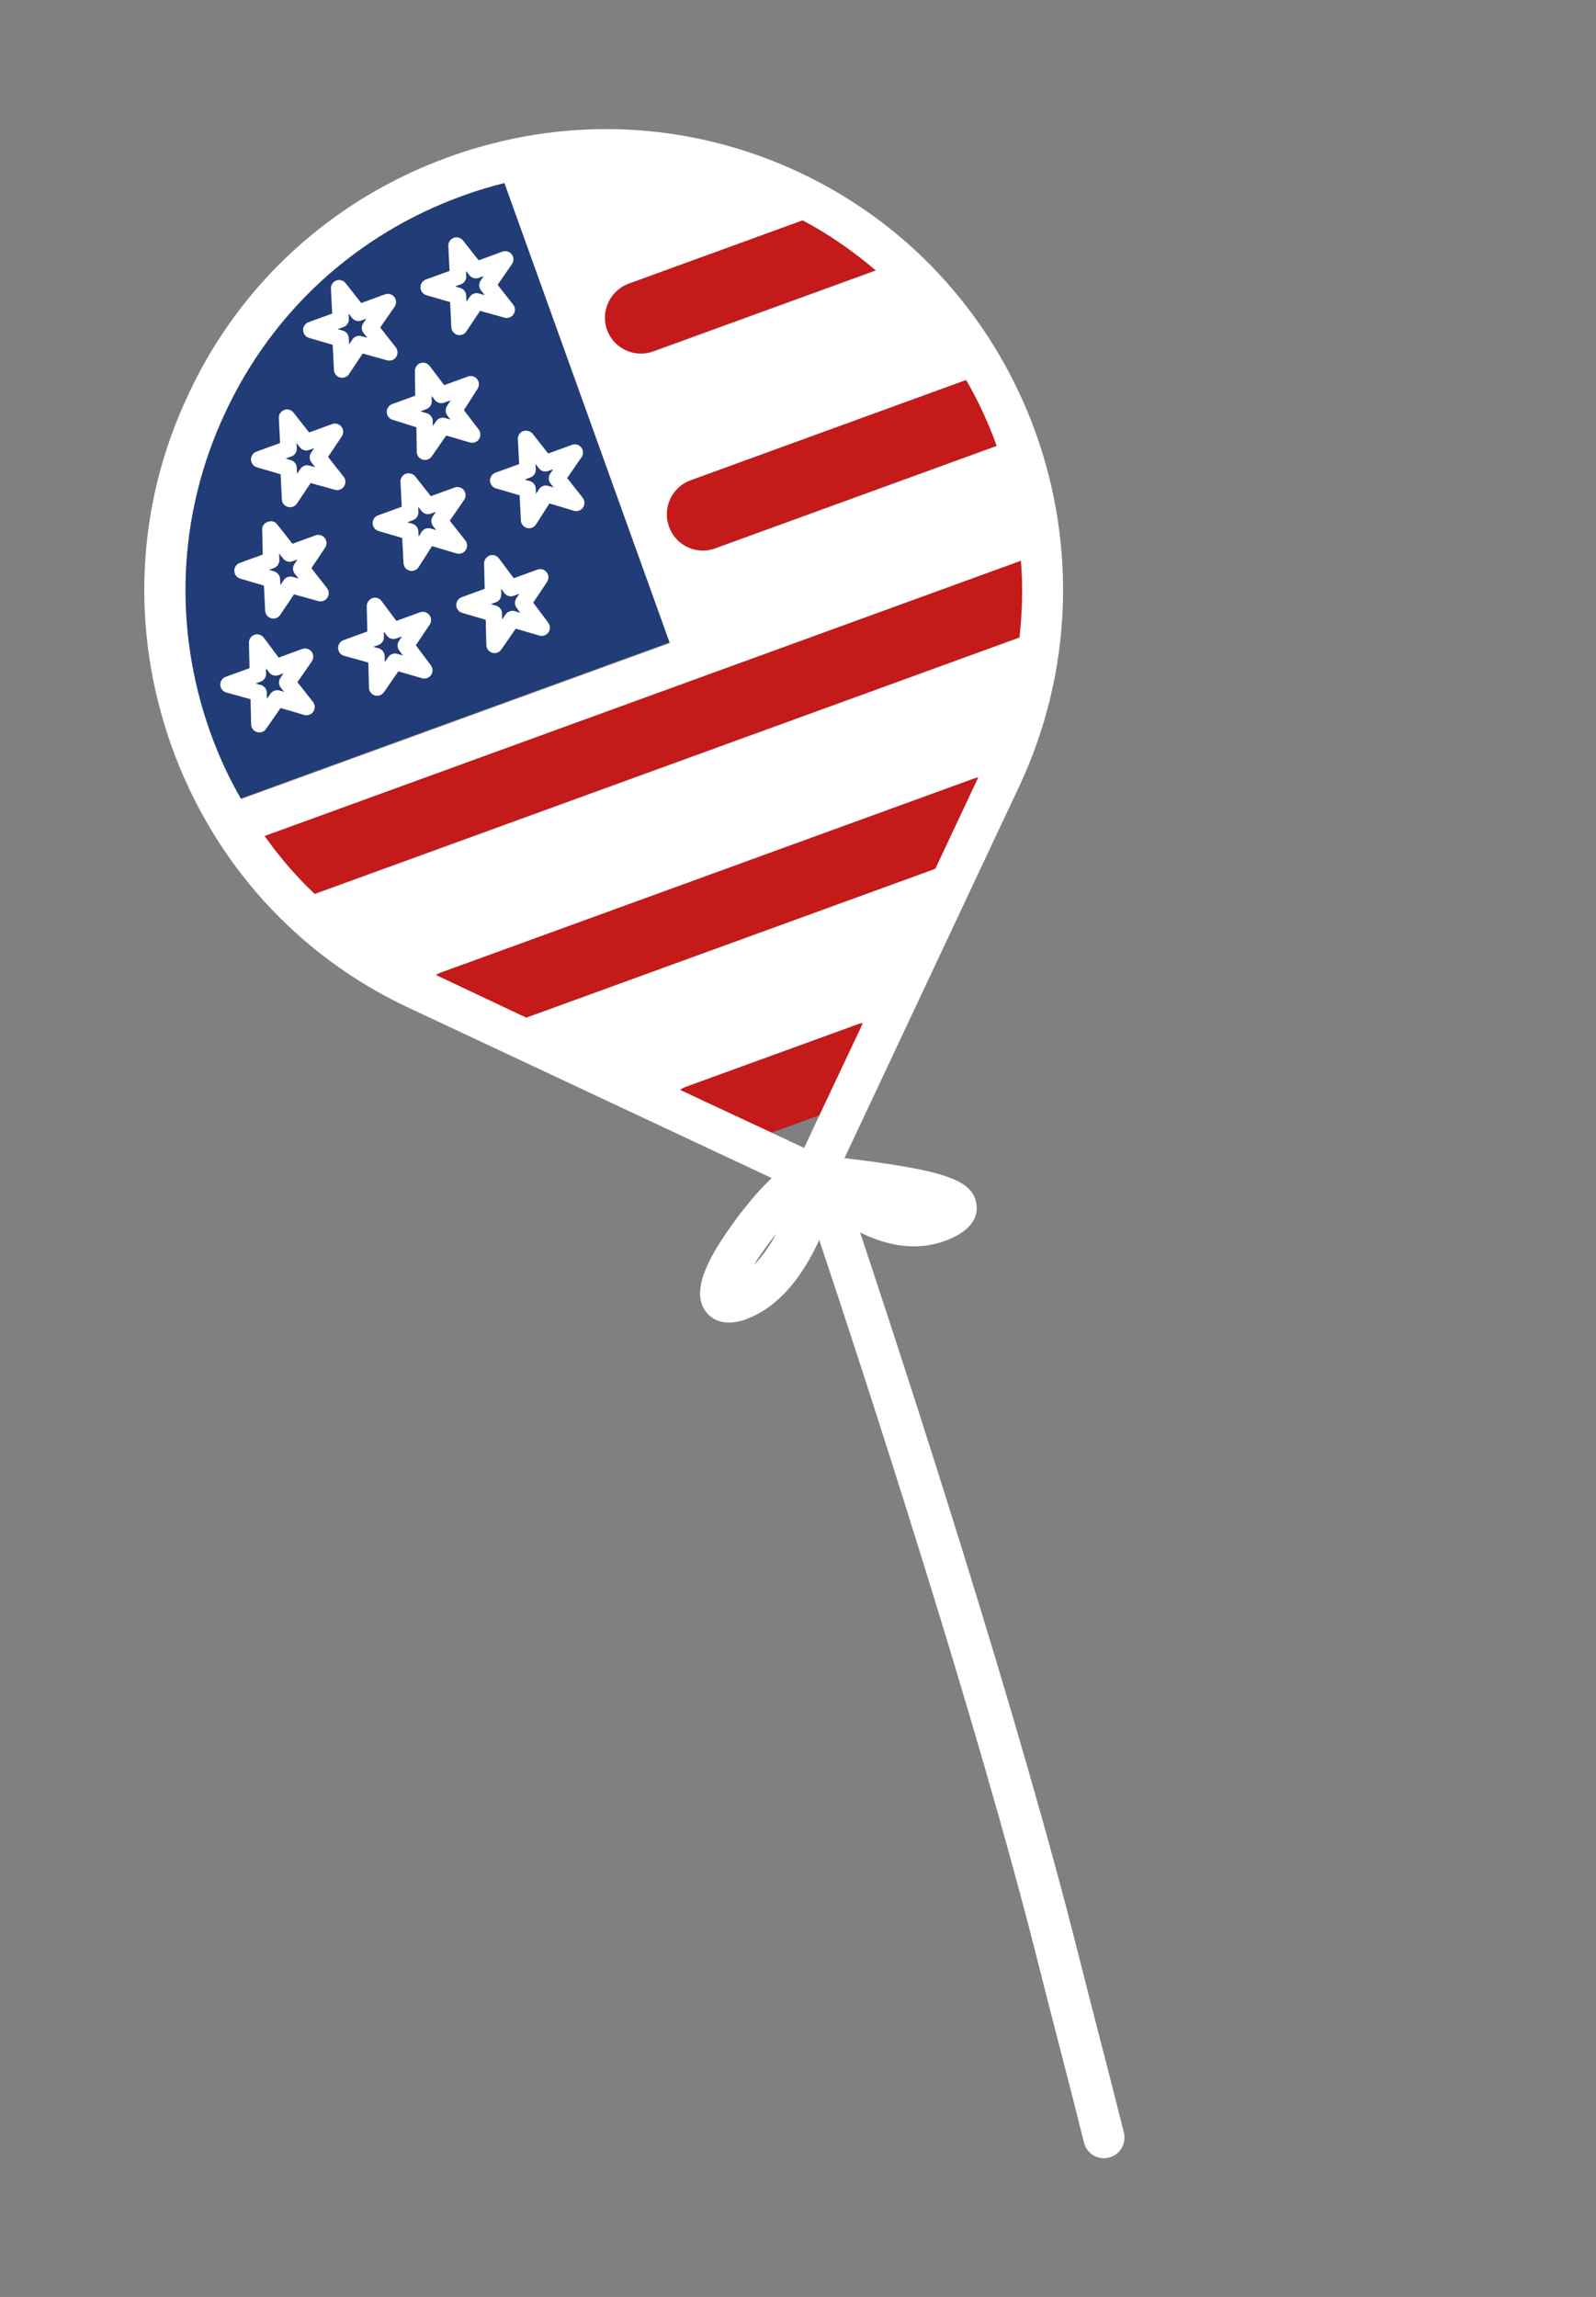 <svg width="98" height="141" viewBox="0 0 98 141" fill="none" xmlns="http://www.w3.org/2000/svg">
<rect x="0" y="0" width="98" height="141" fill="#808080" stroke="none"/>
<g id="Group">
<path id="Vector" d="M54.213 16.422L40.067 21.568C38.935 21.98 37.642 21.384 37.228 20.234C36.814 19.084 37.435 17.811 38.568 17.399L51.432 12.72C52.61 12.291 52.648 13.291 53.073 14.471C53.497 15.65 55.345 16.01 54.213 16.422Z" fill="#C41A1A"/>
<path id="Vector_2" d="M61.957 24.82C62.366 25.956 63.096 26.67 61.963 27.082L43.883 33.658C42.705 34.086 41.453 33.461 41.044 32.325C40.636 31.189 41.2 29.904 42.378 29.475L60.458 22.9C61.59 22.488 61.549 23.686 61.957 24.82Z" fill="#C41A1A"/>
<path id="Vector_3" d="M64.151 35.823C64.559 36.957 65.721 37.988 64.589 38.399L18.02 55.329C16.873 55.746 16.235 54.678 15.827 53.543C15.418 52.408 14.446 51.953 15.578 51.541L63.102 34.264C64.234 33.853 63.738 34.674 64.152 35.824L64.151 35.823Z" fill="#C41A1A"/>
<path id="Vector_4" d="M61.003 49.444C61.416 50.594 60.17 52.33 59.038 52.742L30.663 63.059C29.529 63.471 27.868 63.163 27.46 62.029C27.094 61.013 26.21 60.288 26.776 59.846L26.791 59.841C26.869 59.779 26.953 59.731 27.088 59.682L59.726 47.815C59.845 47.771 59.95 47.733 60.035 47.736C60.862 47.553 60.622 48.384 61.004 49.444L61.003 49.444Z" fill="#C41A1A"/>
<path id="Vector_5" d="M53.735 64.969C54.144 66.104 53.451 67.32 52.304 67.738L45.104 70.357C43.956 70.774 42.758 69.977 42.35 68.841C42.001 67.87 41.275 67.306 41.772 66.905C41.86 66.823 41.989 66.758 42.167 66.693L52.647 62.88C52.781 62.831 52.891 62.809 52.977 62.811C53.702 62.766 53.37 63.952 53.735 64.969Z" fill="#C41A1A"/>
<path id="Vector_6" fill-rule="evenodd" clip-rule="evenodd" d="M30.532 10.027L41.106 39.433L13.573 49.453C9.467 42.066 8.859 32.918 12.689 24.759C16.23 17.11 22.95 11.924 30.532 10.027Z" fill="#223C77"/>
<path id="Vector_7" d="M24.074 22.107C23.978 22.142 23.872 22.147 23.768 22.118L22.271 21.703L21.427 22.965C21.305 23.147 21.084 23.231 20.872 23.172C20.663 23.114 20.514 22.928 20.505 22.71L20.427 21.166L18.971 20.74C18.763 20.679 18.617 20.489 18.61 20.27C18.604 20.051 18.739 19.853 18.943 19.778L20.397 19.249L20.32 17.721C20.31 17.501 20.442 17.299 20.648 17.221C20.821 17.139 21.084 17.209 21.221 17.381L22.181 18.6L23.642 18.068C23.849 17.993 24.079 18.06 24.214 18.235C24.348 18.41 24.353 18.651 24.227 18.833L23.346 20.105L24.301 21.318C24.436 21.489 24.445 21.728 24.325 21.912C24.264 22.005 24.175 22.073 24.076 22.109L24.074 22.107ZM21.885 20.645C21.98 20.61 22.088 20.604 22.192 20.634L22.553 20.733L22.323 20.442C22.185 20.267 22.178 20.022 22.304 19.84L22.495 19.564L22.181 19.678C21.977 19.752 21.749 19.687 21.614 19.515L21.406 19.253L21.421 19.574C21.433 19.796 21.298 19.999 21.089 20.076L20.734 20.205L21.057 20.298C21.262 20.359 21.408 20.544 21.417 20.759L21.436 21.139L21.637 20.84C21.699 20.749 21.787 20.682 21.884 20.646L21.885 20.645Z" fill="white"/>
<path id="Vector_8" d="M31.283 19.488C31.188 19.523 31.081 19.528 30.977 19.499L29.48 19.084L28.635 20.346C28.514 20.528 28.294 20.611 28.081 20.553C27.873 20.494 27.723 20.309 27.713 20.09L27.637 18.545L26.18 18.12C25.971 18.059 25.825 17.869 25.819 17.65C25.812 17.431 25.946 17.233 26.152 17.158L27.605 16.629L27.529 15.101C27.518 14.881 27.649 14.68 27.856 14.601C28.022 14.522 28.293 14.588 28.429 14.761L29.39 15.98L30.851 15.448C31.058 15.373 31.288 15.44 31.423 15.615C31.557 15.79 31.562 16.031 31.436 16.213L30.555 17.485L31.509 18.698C31.644 18.869 31.654 19.108 31.533 19.292C31.472 19.385 31.383 19.453 31.284 19.489L31.283 19.488ZM29.094 18.026C29.191 17.99 29.296 17.985 29.4 18.015L29.761 18.114L29.532 17.822C29.395 17.647 29.388 17.402 29.514 17.221L29.704 16.945L29.39 17.059C29.186 17.133 28.957 17.068 28.823 16.896L28.614 16.632L28.629 16.954C28.64 17.176 28.505 17.38 28.297 17.455L27.943 17.584L28.265 17.678C28.471 17.739 28.616 17.923 28.626 18.139L28.645 18.519L28.846 18.22C28.907 18.129 28.994 18.062 29.093 18.026L29.094 18.026Z" fill="white"/>
<path id="Vector_9" d="M17.982 31.107C17.885 31.142 17.78 31.148 17.675 31.119C17.467 31.061 17.317 30.877 17.308 30.659L17.231 29.113L15.774 28.687C15.565 28.625 15.418 28.435 15.412 28.217C15.404 27.998 15.541 27.799 15.745 27.725L17.198 27.196L17.123 25.668C17.111 25.448 17.243 25.247 17.448 25.168C17.631 25.077 17.885 25.156 18.021 25.328L18.982 26.547L20.396 26.032C20.602 25.958 20.831 26.023 20.965 26.196C21.099 26.368 21.108 26.607 20.986 26.79L20.143 28.048L21.101 29.266C21.236 29.437 21.245 29.676 21.124 29.859C21.003 30.042 20.779 30.125 20.57 30.067L19.073 29.652L18.229 30.915C18.168 31.007 18.079 31.073 17.981 31.109L17.982 31.107ZM18.687 28.59C18.782 28.555 18.89 28.55 18.994 28.579L19.355 28.68L19.125 28.387C18.989 28.215 18.981 27.974 19.103 27.791L19.29 27.512L18.983 27.624C18.779 27.698 18.551 27.632 18.416 27.462L18.209 27.199L18.224 27.519C18.236 27.741 18.101 27.945 17.893 28.021L17.538 28.149L17.86 28.244C18.065 28.304 18.21 28.488 18.221 28.703L18.241 29.085L18.44 28.785C18.502 28.695 18.59 28.627 18.687 28.591L18.687 28.59Z" fill="white"/>
<path id="Vector_10" d="M26.267 28.206C26.167 28.242 26.056 28.247 25.949 28.213C25.74 28.148 25.595 27.957 25.592 27.738L25.569 26.229L24.098 25.764C23.891 25.698 23.75 25.509 23.747 25.291C23.742 25.074 23.876 24.88 24.081 24.805L25.497 24.29L25.474 22.779C25.472 22.561 25.634 22.336 25.812 22.291C26.018 22.221 26.246 22.288 26.379 22.461L27.277 23.642L28.731 23.113C28.935 23.039 29.163 23.102 29.297 23.272C29.431 23.442 29.443 23.678 29.326 23.861L28.487 25.174L29.394 26.368C29.526 26.542 29.531 26.781 29.409 26.962C29.285 27.14 29.06 27.221 28.851 27.161L27.398 26.735L26.51 28.018C26.45 28.106 26.363 28.17 26.267 28.206ZM27.02 25.671C27.119 25.635 27.228 25.629 27.333 25.661L27.658 25.756L27.47 25.508C27.34 25.339 27.331 25.107 27.446 24.926L27.673 24.572L27.269 24.72C27.063 24.795 26.831 24.727 26.697 24.552L26.505 24.298L26.51 24.631C26.514 24.848 26.38 25.043 26.177 25.117L25.821 25.247L26.22 25.373C26.426 25.438 26.568 25.629 26.571 25.847L26.576 26.149L26.778 25.86C26.838 25.77 26.924 25.706 27.02 25.671Z" fill="white"/>
<path id="Vector_11" d="M16.957 37.941C16.862 37.976 16.755 37.981 16.651 37.952C16.441 37.895 16.293 37.709 16.283 37.491L16.206 35.945L14.749 35.519C14.54 35.457 14.394 35.268 14.388 35.05C14.38 34.831 14.516 34.632 14.72 34.557L16.135 34.042L16.098 32.488C16.089 32.053 16.728 31.82 16.998 32.161L17.958 33.379L19.372 32.864C19.578 32.789 19.808 32.856 19.941 33.029C20.075 33.2 20.084 33.44 19.962 33.622L19.12 34.88L20.078 36.097C20.213 36.268 20.223 36.507 20.102 36.691C19.981 36.872 19.759 36.958 19.548 36.899L18.051 36.486L17.205 37.747C17.144 37.839 17.056 37.907 16.958 37.942L16.957 37.941ZM17.662 35.423C17.759 35.388 17.865 35.383 17.969 35.411L18.33 35.512L18.099 35.218C17.964 35.046 17.956 34.805 18.078 34.624L18.265 34.343L17.959 34.454C17.755 34.529 17.527 34.464 17.392 34.294L17.143 33.977L17.154 34.38C17.158 34.598 17.025 34.794 16.82 34.869L16.515 34.98L16.836 35.075C17.042 35.136 17.188 35.32 17.197 35.535L17.216 35.916L17.416 35.618C17.478 35.526 17.564 35.459 17.663 35.423L17.662 35.423Z" fill="white"/>
<path id="Vector_12" d="M28.344 33.963C28.245 33.999 28.134 34.005 28.028 33.972L26.528 33.524L25.703 34.814C25.584 35 25.359 35.086 25.15 35.031C24.937 34.973 24.786 34.787 24.777 34.568L24.699 33.024L23.243 32.597C23.034 32.535 22.888 32.345 22.881 32.127C22.875 31.907 23.01 31.71 23.215 31.636L24.668 31.107L24.592 29.579C24.582 29.358 24.714 29.156 24.92 29.079C25.103 29.025 25.356 29.065 25.493 29.238L26.453 30.458L27.914 29.926C28.121 29.851 28.351 29.917 28.485 30.092C28.619 30.267 28.625 30.509 28.498 30.689L27.618 31.963L28.572 33.173C28.708 33.347 28.717 33.59 28.593 33.772C28.531 33.863 28.445 33.928 28.347 33.964L28.344 33.963ZM25.005 32.058L25.327 32.152C25.532 32.212 25.678 32.397 25.687 32.612L25.704 32.938L25.885 32.656C26.006 32.465 26.238 32.378 26.454 32.444L26.787 32.544L26.592 32.296C26.455 32.123 26.448 31.878 26.574 31.695L26.765 31.418L26.45 31.532C26.246 31.606 26.018 31.541 25.884 31.37L25.676 31.108L25.691 31.428C25.703 31.651 25.568 31.854 25.358 31.931L25.004 32.06L25.005 32.058Z" fill="white"/>
<path id="Vector_13" d="M35.553 31.344C35.455 31.379 35.345 31.385 35.237 31.353L33.738 30.904L32.911 32.196C32.793 32.381 32.567 32.467 32.356 32.413C32.146 32.354 31.995 32.168 31.983 31.948L31.908 30.404L30.451 29.978C30.241 29.917 30.096 29.726 30.09 29.508C30.082 29.289 30.218 29.092 30.423 29.017L31.876 28.488L31.8 26.959C31.789 26.739 31.92 26.538 32.127 26.46C32.303 26.409 32.564 26.447 32.7 26.62L33.661 27.839L35.123 27.307C35.329 27.232 35.559 27.298 35.693 27.473C35.828 27.648 35.833 27.89 35.706 28.07L34.826 29.344L35.779 30.555C35.915 30.728 35.924 30.971 35.8 31.154C35.739 31.244 35.653 31.31 35.554 31.346L35.553 31.344ZM32.214 29.439L32.535 29.533C32.741 29.593 32.887 29.778 32.897 29.994L32.913 30.319L33.093 30.037C33.214 29.846 33.447 29.759 33.663 29.825L33.996 29.925L33.801 29.678C33.664 29.503 33.657 29.259 33.782 29.076L33.973 28.799L33.658 28.913C33.455 28.987 33.225 28.922 33.091 28.751L32.882 28.487L32.898 28.809C32.909 29.032 32.774 29.235 32.566 29.311L32.212 29.44L32.214 29.439Z" fill="white"/>
<path id="Vector_14" d="M26.224 41.626C26.127 41.662 26.017 41.666 25.911 41.635L24.46 41.21L23.573 42.492C23.448 42.673 23.224 42.753 23.015 42.688C22.806 42.626 22.66 42.437 22.655 42.217L22.618 40.672L21.131 40.259C20.919 40.202 20.77 40.012 20.761 39.791C20.753 39.571 20.887 39.37 21.094 39.295L22.555 38.763L22.519 37.209C22.514 36.989 22.67 36.802 22.858 36.716C23.066 36.645 23.296 36.715 23.426 36.892L24.34 38.114L25.793 37.585C25.997 37.511 26.229 37.577 26.361 37.75C26.495 37.922 26.504 38.161 26.383 38.344L25.535 39.609L26.458 40.845C26.588 41.019 26.593 41.258 26.469 41.437C26.408 41.525 26.323 41.589 26.226 41.625L26.224 41.626ZM22.926 39.707L23.248 39.797C23.461 39.855 23.612 40.048 23.618 40.271L23.627 40.644L23.841 40.334C23.966 40.156 24.19 40.076 24.397 40.136L24.741 40.237L24.513 39.931C24.383 39.759 24.378 39.524 24.498 39.346L24.686 39.066L24.331 39.195C24.123 39.271 23.889 39.2 23.757 39.022L23.566 38.766L23.573 39.102C23.577 39.319 23.444 39.517 23.24 39.591L22.925 39.706L22.926 39.707Z" fill="white"/>
<path id="Vector_15" d="M33.434 39.007C33.335 39.043 33.226 39.047 33.12 39.016L31.669 38.591L30.781 39.873C30.657 40.053 30.432 40.134 30.222 40.07C30.013 40.007 29.868 39.818 29.863 39.598L29.825 38.046L28.377 37.622C28.169 37.56 28.022 37.37 28.016 37.152C28.009 36.933 28.143 36.734 28.349 36.659L29.762 36.145L29.725 34.591C29.72 34.371 29.868 34.187 30.064 34.098C30.272 34.027 30.502 34.097 30.632 34.272L31.547 35.495L32.999 34.967C33.205 34.892 33.435 34.958 33.569 35.131C33.703 35.303 33.713 35.542 33.59 35.725L32.741 36.991L33.665 38.227C33.796 38.401 33.8 38.639 33.676 38.818C33.614 38.907 33.529 38.971 33.432 39.007L33.434 39.007ZM30.141 37.085L30.464 37.179C30.674 37.241 30.819 37.432 30.826 37.651L30.834 38.024L31.049 37.714C31.173 37.536 31.397 37.457 31.605 37.516L31.948 37.617L31.721 37.311C31.591 37.139 31.587 36.904 31.707 36.725L31.893 36.446L31.54 36.575C31.333 36.65 31.099 36.582 30.966 36.403L30.773 36.145L30.781 36.483C30.785 36.701 30.652 36.898 30.448 36.972L30.143 37.083L30.141 37.085Z" fill="white"/>
<path id="Vector_16" d="M18.993 43.877C18.894 43.913 18.784 43.917 18.678 43.887L17.227 43.461L16.34 44.743C16.216 44.923 15.99 45.002 15.781 44.94C15.571 44.878 15.426 44.687 15.422 44.468L15.384 42.922L13.898 42.51C13.686 42.452 13.536 42.263 13.528 42.042C13.519 41.822 13.655 41.622 13.861 41.547L15.323 41.015L15.286 39.459C15.281 39.24 15.415 39.044 15.619 38.97L15.625 38.968C15.833 38.895 16.062 38.964 16.194 39.142L17.108 40.365L18.561 39.836C18.767 39.761 18.997 39.828 19.131 40.002C19.265 40.177 19.27 40.42 19.145 40.6L18.263 41.874L19.217 43.087C19.353 43.259 19.361 43.501 19.239 43.684C19.177 43.776 19.09 43.842 18.993 43.877ZM15.692 41.957L16.014 42.048C16.227 42.108 16.378 42.3 16.383 42.522L16.392 42.896L16.607 42.586C16.732 42.408 16.955 42.328 17.163 42.388L17.445 42.469L17.239 42.209C17.103 42.035 17.096 41.79 17.222 41.607L17.413 41.33L17.098 41.444C16.89 41.52 16.658 41.452 16.524 41.273L16.331 41.016L16.339 41.353C16.344 41.571 16.209 41.768 16.006 41.842L15.691 41.956L15.692 41.957Z" fill="white"/>
<path id="Vector_17" d="M62.616 48.203C69.203 34.045 63.138 17.181 49.087 10.584C42.284 7.391 34.623 7.064 27.505 9.654C20.387 12.245 14.721 17.42 11.553 24.24C8.345 31.042 7.995 38.7 10.541 45.828C13.108 52.965 18.265 58.669 25.083 61.858L47.385 72.316C45.558 74.025 43.977 76.639 43.954 76.68C43.237 77.927 42.523 79.495 43.374 80.558C43.66 80.917 44.338 81.454 45.672 81.031C45.718 81.014 45.765 80.998 45.81 80.981C48.031 80.173 49.459 77.975 50.304 76.11C53.044 84.328 60.011 105.608 63.794 120.696C64.254 122.519 64.697 124.235 65.123 125.883C65.63 127.843 66.11 129.704 66.562 131.527C66.73 132.206 67.414 132.619 68.091 132.447C68.134 132.435 68.175 132.424 68.216 132.409C68.816 132.19 69.168 131.545 69.011 130.911C68.556 129.079 68.074 127.209 67.565 125.242C67.141 123.599 66.699 121.889 66.241 120.074C62.491 105.118 55.641 84.144 52.813 75.654C54.395 76.445 56.416 76.933 58.455 75.996C59.862 75.349 60.047 74.503 59.955 73.908C59.726 72.437 58.043 71.838 51.855 71.091L51.858 71.084L62.615 48.201L62.616 48.203ZM61.202 27.379L43.92 33.667C42.741 34.096 41.487 33.469 41.078 32.331C40.669 31.194 41.234 29.906 42.413 29.477L59.322 23.325C60.071 24.609 60.696 25.973 61.202 27.379ZM53.785 16.608L40.114 21.582C38.981 21.995 37.686 21.399 37.272 20.247C36.857 19.095 37.479 17.82 38.613 17.407L49.284 13.525C50.931 14.397 52.421 15.446 53.785 16.608ZM12.915 44.965C10.6 38.48 10.927 31.508 13.834 25.323C16.729 19.108 21.885 14.39 28.361 12.034C29.227 11.719 30.093 11.454 30.976 11.235L41.131 39.471L14.806 49.05C14.057 47.765 13.432 46.402 12.915 44.965ZM16.246 51.318L62.689 34.419C62.813 35.981 62.775 37.569 62.598 39.14L19.334 54.882C18.188 53.809 17.165 52.608 16.246 51.318ZM26.777 59.856C26.855 59.794 26.939 59.746 27.074 59.697L59.758 47.805C59.877 47.762 59.981 47.724 60.067 47.726L57.428 53.339L32.326 62.473L26.778 59.856L26.777 59.856ZM42.163 66.695L52.655 62.877C52.789 62.828 52.898 62.806 52.984 62.808L50.312 68.468L49.377 70.467L47.386 69.532L41.767 66.907C41.855 66.825 41.985 66.759 42.163 66.695ZM46.279 77.669C46.667 77.046 47.161 76.355 47.675 75.713C47.295 76.424 46.831 77.119 46.279 77.669Z" fill="white"/>
</g>
</svg>
